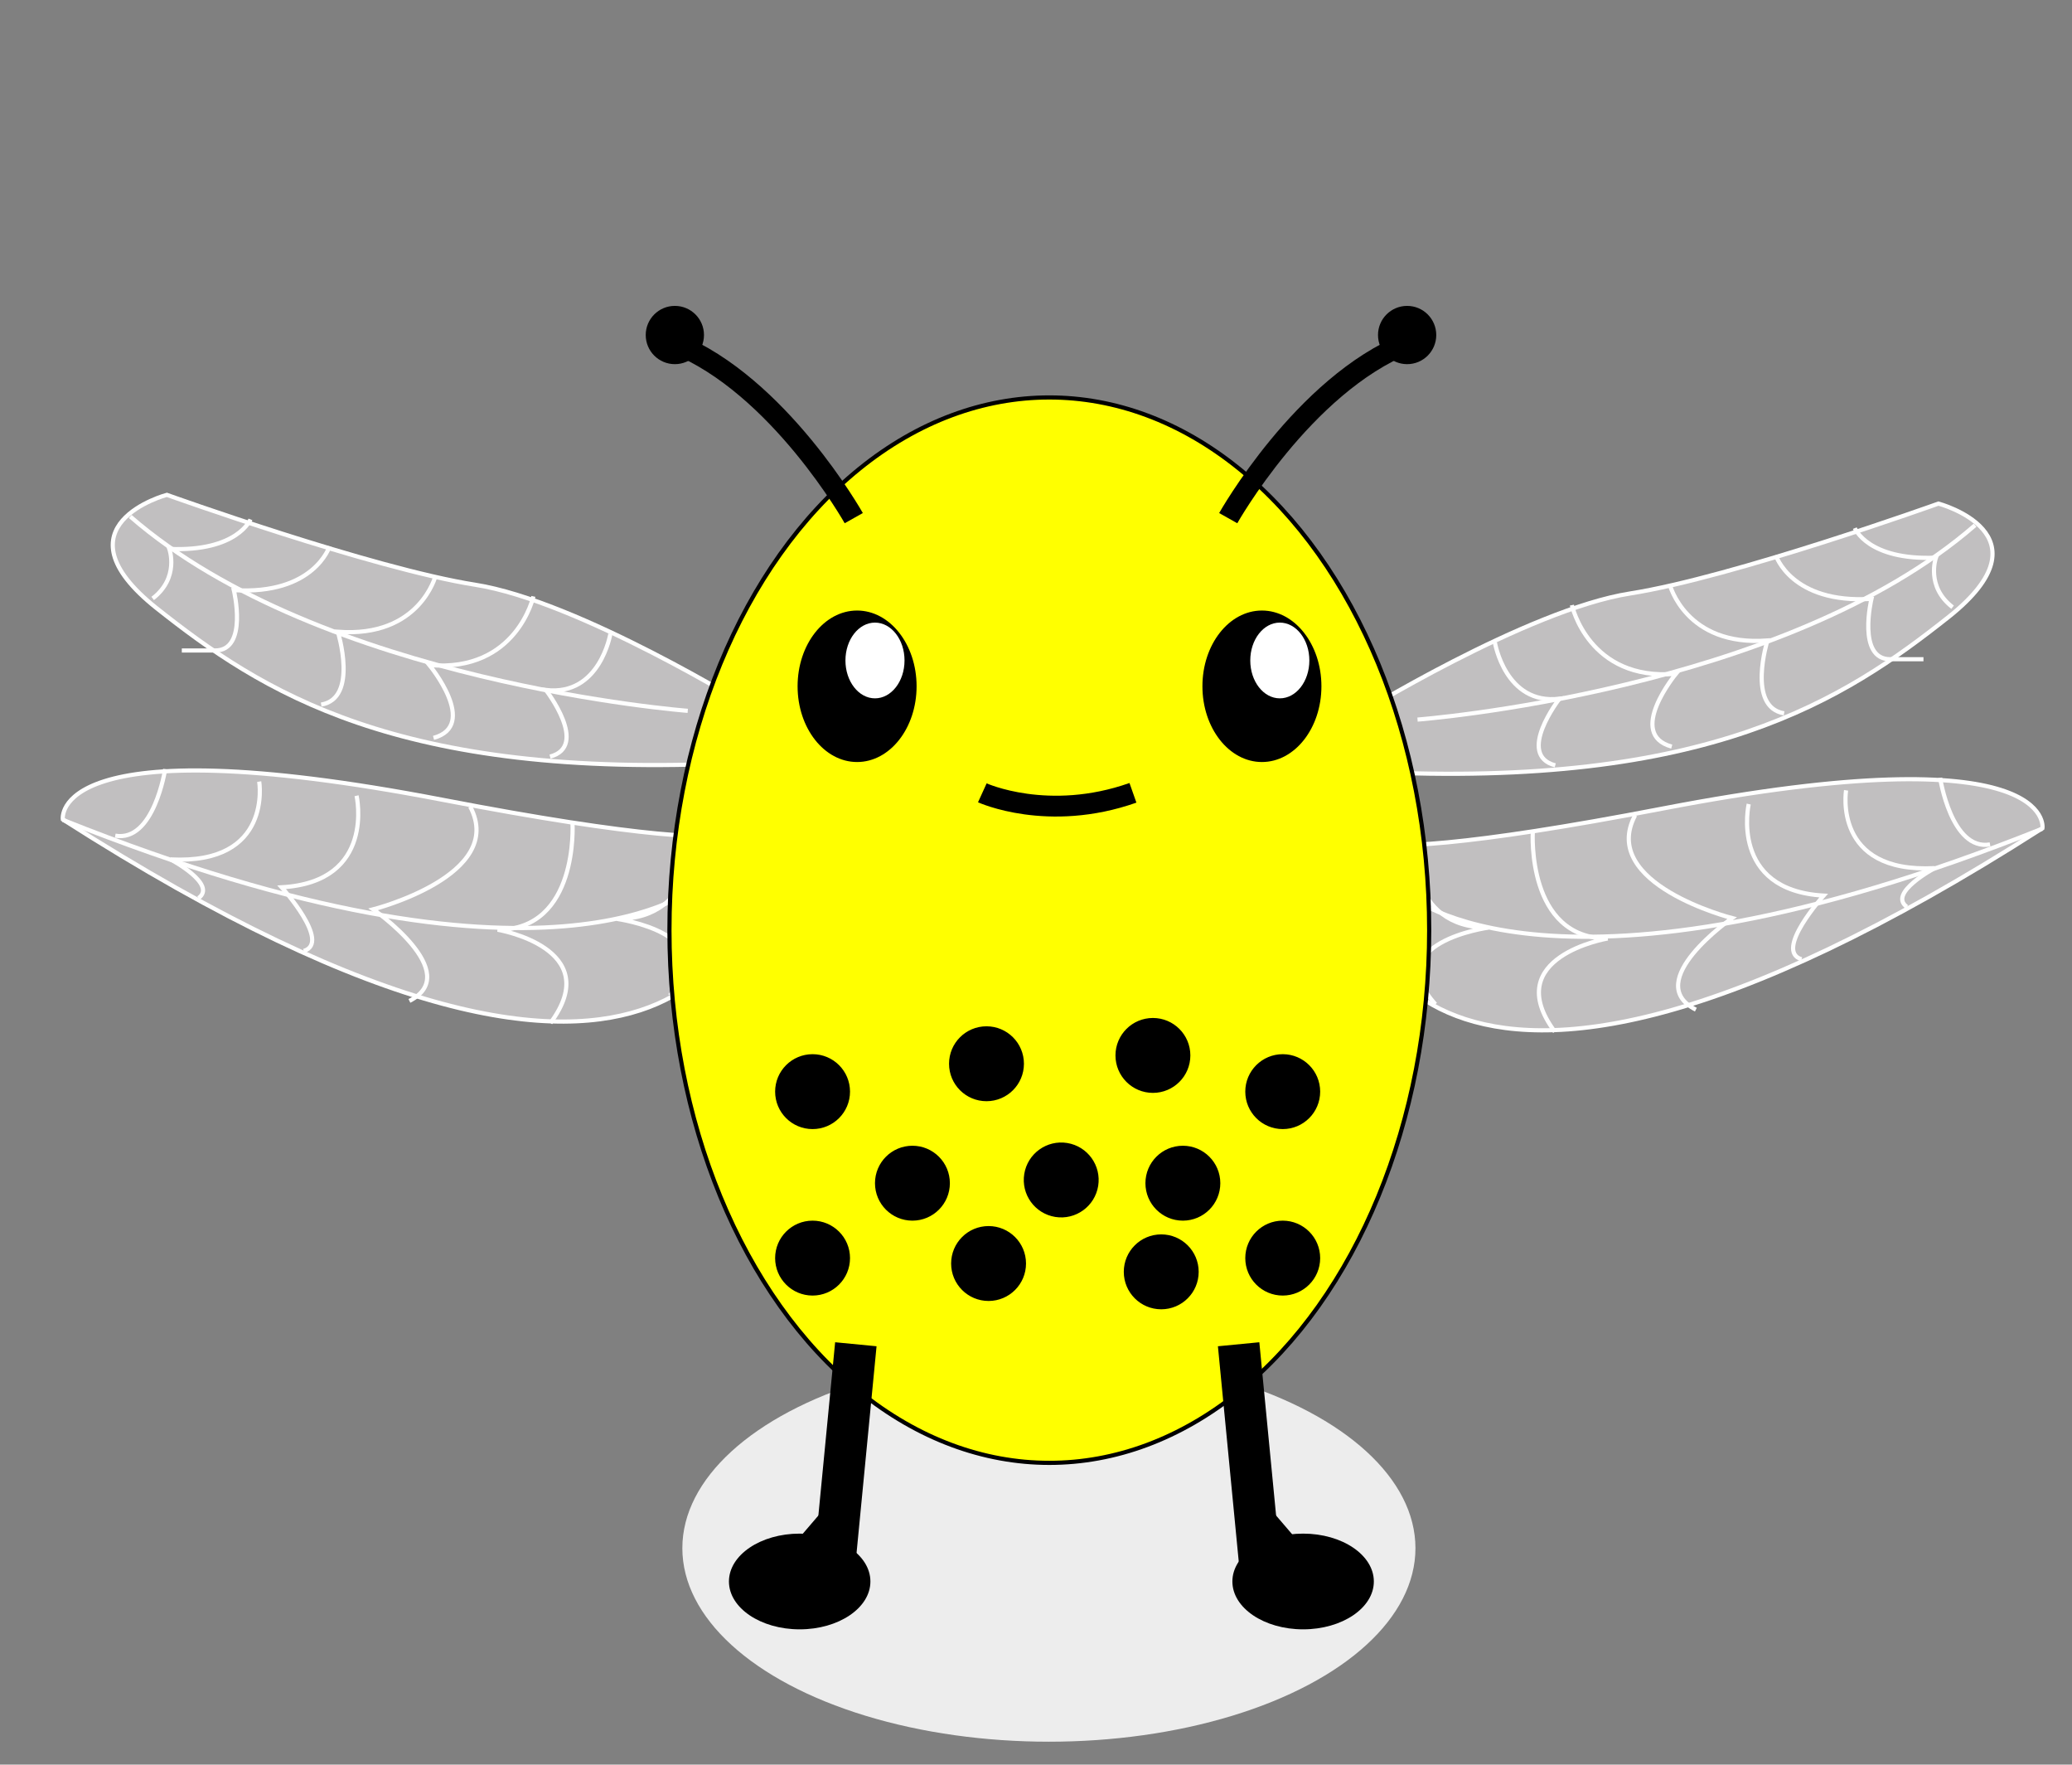 <?xml version="1.0" encoding="utf-8"?>
<!-- Generator: Adobe Illustrator 23.0.3, SVG Export Plug-In . SVG Version: 6.00 Build 0)  -->
<svg version="1.1" id="Layer_1" xmlns="http://www.w3.org/2000/svg" xmlns:xlink="http://www.w3.org/1999/xlink" x="0px" y="0px"
	 viewBox="0 0 498 424" style="enable-background:new 0 0 498 424;" xml:space="preserve">
<rect x="0" y="0" width="498" height="424" fill="#808080" stroke="none"/>
<style type="text/css">
	.st0{fill:#C1BFC0;stroke:#FFFFFF;}
	.st1{fill:none;stroke:#FFFFFF;}
	.st2{fill:#EDEDED;}
	.st3{fill:#FFFF00;stroke:#000000;}
	.st4{fill:none;stroke:#000000;stroke-width:5;}
	.st5{fill:#FFFFFF;}
	.st6{fill:none;stroke:#000000;stroke-width:10;}
	.st7{stroke:#000000;}
</style>
<g>
	<g>
		<g>
			<path class="st0" d="M325.2,215c0,0,11,83,165.7-16c0,0,3.6-23-91.4-4.7c-95,18.3-73.4,2.4-73.4,2.4L325.2,215z"/>
			<path class="st0" d="M325.5,172.2c0,0,41.5-25.7,66.3-29.6s74.1-21.6,74.1-21.6s27.5,7.3,2.5,27.2c-25,19.8-57.5,41.4-139.8,37.2
				L325.5,172.2z"/>
		</g>
		<g>
			<path class="st1" d="M331.4,152"/>
			<path class="st1" d="M471.8,100.8"/>
			<path class="st1" d="M397.7,122.4"/>
		</g>
		<path class="st1" d="M340.7,172.9c0,0,88-6.7,134-46.7"/>
		<path class="st1" d="M359.3,154.4c0,0,2.5,15,15.5,13.5c0,0-10.5,13.5-1,16"/>
		<path class="st1" d="M377.8,145.4c0,0,4,18.3,25,16.5c0,0-12,14.5-1,17.5"/>
		<path class="st1" d="M401.3,140.4c0,0,3.8,15,23.5,13.5c0,0-5,16,4,17.5"/>
		<path class="st1" d="M426.8,133.4c0,0,3.7,11.7,23,10.5c0,0-3.5,14.5,4.5,14.5s8,0,8,0"/>
		<path class="st1" d="M445.8,126.9c0,0,3.1,7.8,19.5,7.1c0,0-2.5,6.9,4,11.9"/>
		<path class="st1" d="M338.4,215c0,0,35,31.1,152.5-15.9"/>
		<path class="st1" d="M368.4,200c0,0-1.5,25.5,18,25.5c0,0-26.1,4.4-12.7,22.4"/>
		<path class="st1" d="M339.7,202c0,0-1.5,20.9,18,20.9c0,0-26.1,3.6-12.7,18.4"/>
		<path class="st1" d="M393,195.9c-8.8,16.5,23.3,24.7,23.3,24.7s-22,15.3-8.7,22"/>
		<path class="st1" d="M420.3,193.2c0,0-4.7,20.7,18,22c0,0-12,13.3-5.3,15.3"/>
		<path class="st1" d="M443.7,189.9c0,0-3.3,20,21.3,18.7c0,0-11.3,6-6.7,9.3"/>
		<path class="st1" d="M466.3,186.9c0,0,2.7,17.6,12,16"/>
	</g>
	<g>
		<g>
			<path class="st0" d="M180.8,212.9c0,0-11,83-165.7-16c0,0-3.6-23,91.4-4.7c95,18.3,73.4,2.4,73.4,2.4L180.8,212.9z"/>
			<path class="st0" d="M180.5,170.1c0,0-41.5-25.7-66.3-29.6s-74.1-21.6-74.1-21.6s-27.5,7.3-2.5,27.2
				c25,19.8,57.5,41.4,139.8,37.2L180.5,170.1z"/>
		</g>
		<path class="st1" d="M165.3,170.8c0,0-88-6.7-134-46.7"/>
		<path class="st1" d="M146.7,152.3c0,0-2.5,15-15.5,13.5c0,0,10.5,13.5,1,16"/>
		<path class="st1" d="M128.2,143.3c0,0-4,18.3-25,16.5c0,0,12,14.5,1,17.5"/>
		<path class="st1" d="M104.7,138.3c0,0-3.8,15-23.5,13.5c0,0,5,16-4,17.5"/>
		<path class="st1" d="M79.2,131.3c0,0-3.7,11.7-23,10.5c0,0,3.5,14.5-4.5,14.5s-8,0-8,0"/>
		<path class="st1" d="M60.2,124.8c0,0-3.1,7.8-19.5,7.1c0,0,2.5,6.9-4,11.9"/>
		<path class="st1" d="M167.6,212.9c0,0-35,31.1-152.5-15.9"/>
		<path class="st1" d="M137.6,197.9c0,0,1.5,25.5-18,25.5c0,0,26.1,4.4,12.7,22.4"/>
		<path class="st1" d="M166.3,199.9c0,0,1.5,20.9-18,20.9c0,0,26.1,3.6,12.7,18.4"/>
		<path class="st1" d="M113,193.8c8.8,16.5-23.3,24.7-23.3,24.7s22,15.3,8.7,22"/>
		<path class="st1" d="M85.7,191.2c0,0,4.7,20.7-18,22c0,0,12,13.3,5.3,15.3"/>
		<path class="st1" d="M62.3,187.8c0,0,3.3,20-21.3,18.7c0,0,11.3,6,6.7,9.3"/>
		<path class="st1" d="M39.7,184.8c0,0-2.7,17.6-12,16"/>
	</g>
	<ellipse class="st2" cx="252.1" cy="372" rx="88.1" ry="46.5"/>
	<ellipse id="body" class="st3" cx="252.2" cy="223.5" rx="91.3" ry="128"/>
	<g>
		<path class="st4" d="M295.2,124.5c0,0,18-32,43-42"/>
		<circle cx="338.2" cy="80.5" r="7"/>
	</g>
	<g>
		<path class="st4" d="M205.2,124.5c0,0-18-32-43-42"/>
		<circle cx="162.2" cy="80.5" r="7"/>
	</g>
	<g>
		<ellipse cx="206" cy="164.9" rx="14.3" ry="18.2"/>
		<ellipse class="st5" cx="210.3" cy="158.7" rx="7.1" ry="9.1"/>
	</g>
	<g>
		<ellipse cx="303.3" cy="164.9" rx="14.3" ry="18.2"/>
		<ellipse class="st5" cx="307.6" cy="158.7" rx="7.1" ry="9.1"/>
	</g>
	<g>
		<line class="st6" x1="297.7" y1="323" x2="303.7" y2="385"/>
		<line class="st6" x1="301.7" y1="366" x2="313.7" y2="380"/>
	</g>
	<g>
		<line class="st6" x1="205.7" y1="323" x2="199.7" y2="385"/>
		<line class="st6" x1="201.7" y1="366" x2="189.7" y2="380"/>
	</g>
	<ellipse cx="313.2" cy="380" rx="17" ry="11.5"/>
	<ellipse cx="192.2" cy="380" rx="17" ry="11.5"/>
	<path class="st1" d="M331.6,159.6"/>
	<g>
		<circle class="st7" cx="195.3" cy="262.3" r="8.5"/>
		<circle class="st7" cx="219.3" cy="284.3" r="8.5"/>
		<circle class="st7" cx="195.3" cy="302.3" r="8.5"/>
		<circle class="st7" cx="308.3" cy="262.3" r="8.5"/>
		<circle class="st7" cx="284.3" cy="284.3" r="8.5"/>
		<circle class="st7" cx="237.1" cy="255.6" r="8.5"/>
		<circle class="st7" cx="277.1" cy="253.6" r="8.5"/>
		
			<ellipse transform="matrix(0.16 -0.987 0.987 0.16 -65.669 489.931)" class="st7" cx="255.1" cy="283.6" rx="8.5" ry="8.5"/>
		<circle class="st7" cx="237.6" cy="303.6" r="8.5"/>
		<circle class="st7" cx="279.1" cy="305.6" r="8.5"/>
		<circle class="st7" cx="308.3" cy="302.3" r="8.5"/>
	</g>
	<path class="st4" d="M236.1,190.5c0,0,15.8,7.2,36.2,0"/>
</g>
</svg>
